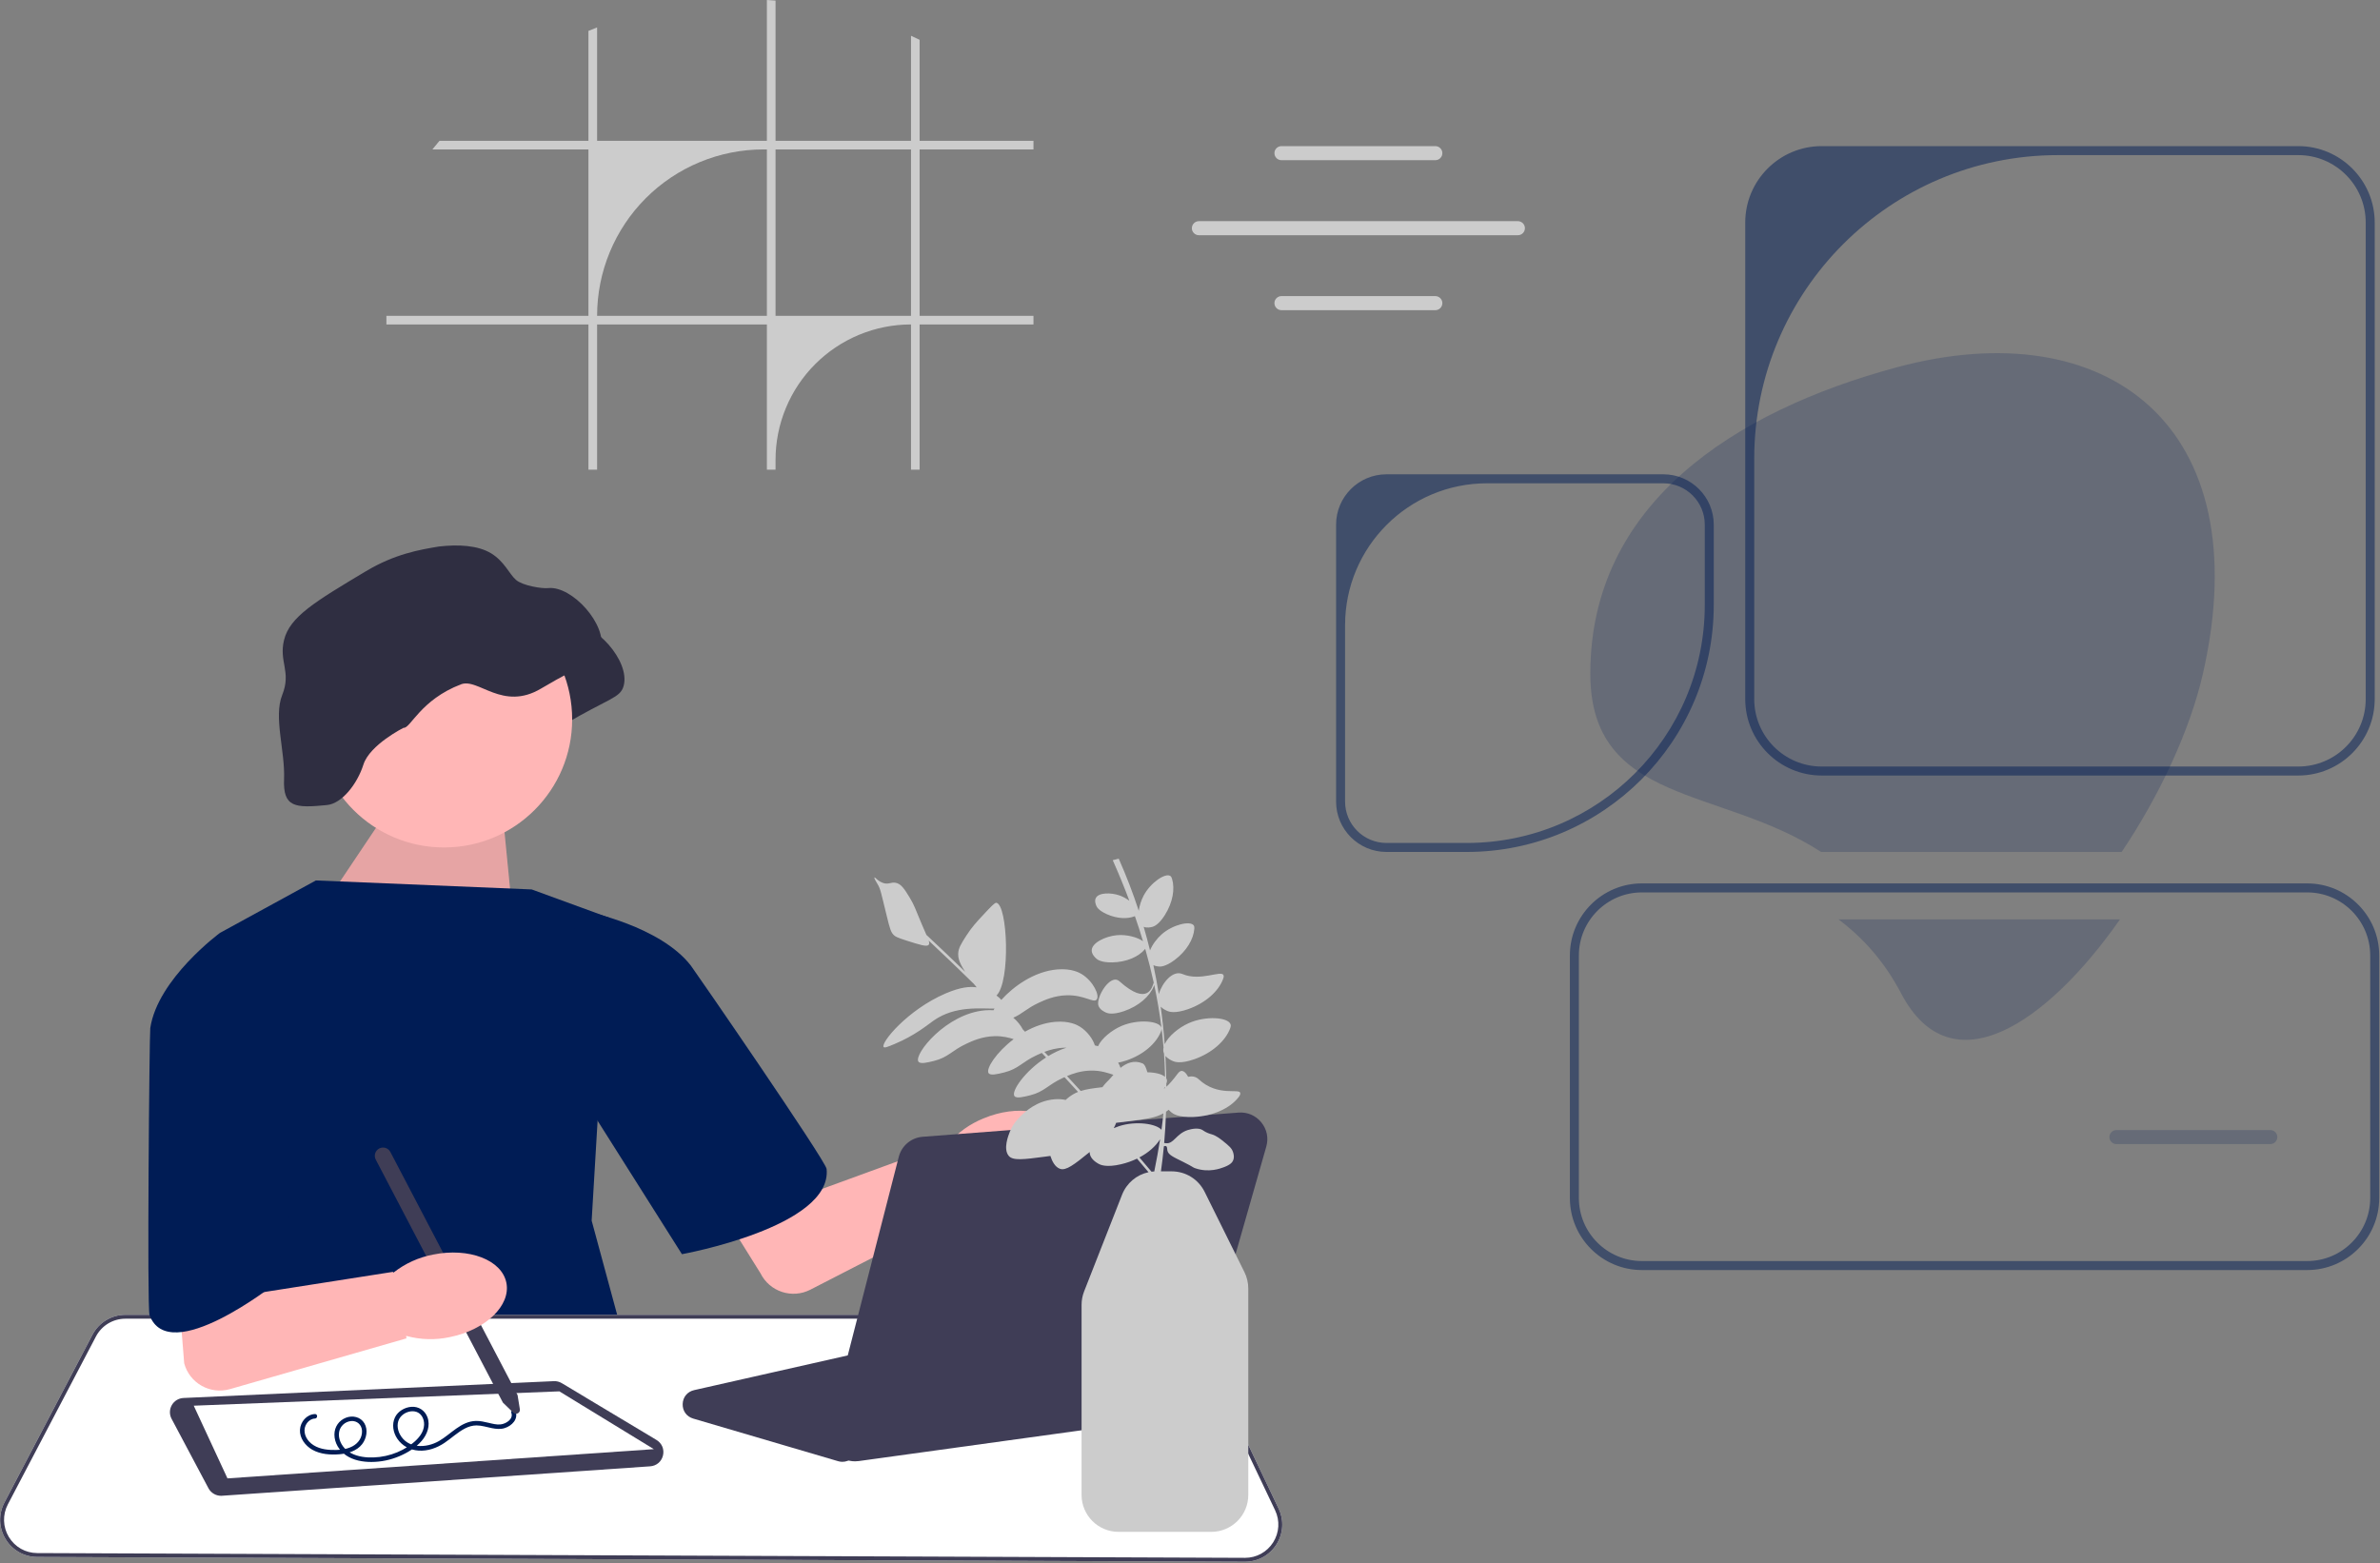 <svg width="1588" height="1043" viewBox="0 0 1588 1043" fill="none" xmlns="http://www.w3.org/2000/svg">
<rect x="0" y="0" width="1588" height="1043" fill="#808080" stroke="none"/>
<path d="M343.001 504.371C315.866 514.707 288.951 510.555 284.5 509.818L190.855 502.309C194.058 490.464 197.65 502.614 203.51 487.972C209.804 472.247 201.15 465.917 204.756 451.227C208.56 435.728 225.485 425.612 259.335 405.38C278.783 393.756 288.769 387.9 301.608 385.755C323.93 382.026 349.391 387.304 352.446 397.88C353.609 401.909 351.159 405.453 354.052 410.366C357.296 415.873 363.949 417.488 365.469 417.857C372.387 419.536 376.834 417.06 380.987 416.607C396.762 414.887 420.594 441.011 416.131 457.63C413.895 465.952 406.192 465.828 376.177 483.676C350.575 498.9 354.496 499.992 343.001 504.371Z" fill="#2F2E41"/>
<path d="M257.77 542.149L211.258 611.527L344.77 638.527L336.266 551.669L257.77 542.149Z" fill="#FFB6B6"/>
<path opacity="0.1" d="M257.77 542.149L211.258 611.527L344.77 638.527L336.266 551.669L257.77 542.149Z" fill="black"/>
<path d="M354.77 593.527L210.77 587.527L146.77 622.527L149.77 847.527L82.77 974.527L420.77 910.527L394.77 814.527L406.77 612.527L354.77 593.527Z" fill="#001C55"/>
<path d="M851.679 1030.63C856.276 1023.38 856.819 1014.43 853.131 1006.68L798.324 891.523C794.234 882.929 785.44 877.376 775.922 877.376H83.668C74.415 877.376 65.997 882.466 61.699 890.661L2.953 1002.64C-1.107 1010.38 -0.84 1019.47 3.668 1026.96C8.176 1034.45 16.085 1038.94 24.825 1038.98L830.632 1042.15H830.733C839.275 1042.15 847.1 1037.85 851.679 1030.63Z" fill="white"/>
<path d="M851.679 1030.63C856.276 1023.38 856.819 1014.43 853.131 1006.68L798.324 891.523C794.234 882.929 785.44 877.376 775.922 877.376H83.668C74.415 877.376 65.997 882.466 61.699 890.661L2.953 1002.64C-1.107 1010.38 -0.84 1019.47 3.668 1026.96C8.176 1034.45 16.085 1038.94 24.825 1038.98L830.632 1042.15H830.733C839.275 1042.15 847.1 1037.85 851.679 1030.63ZM775.922 879.98C784.441 879.98 792.311 884.951 795.973 892.642L850.779 1007.8C854.081 1014.73 853.595 1022.75 849.48 1029.24C845.382 1035.7 838.379 1039.55 830.732 1039.55H830.642L24.835 1036.37C17.013 1036.34 9.933 1032.32 5.899 1025.62C1.864 1018.92 1.625 1010.78 5.259 1003.85L64.005 891.869C67.852 884.536 75.386 879.98 83.668 879.98H775.922Z" fill="#3F3D56"/>
<path d="M148.119 998.127L433.793 978.486C438.011 978.196 441.375 975.352 442.362 971.242C443.351 967.132 441.647 963.07 438.022 960.895L374.851 922.992C373.247 922.029 371.407 921.561 369.542 921.651L122.436 932.884C119.169 933.031 116.251 934.815 114.63 937.656C113.009 940.496 112.958 943.916 114.492 946.804L139.094 993.115C140.746 996.224 143.983 998.149 147.468 998.149C147.684 998.149 147.901 998.142 148.119 998.127Z" fill="#3F3D56"/>
<path d="M436.27 967.027L151.77 986.527L129.27 938.027L373.217 928.46L436.27 967.027Z" fill="white"/>
<path d="M296.27 565.519C249.054 565.519 210.778 527.243 210.778 480.027C210.778 432.811 249.054 394.535 296.27 394.535C343.486 394.535 381.762 432.811 381.762 480.027C381.762 527.243 343.486 565.519 296.27 565.519Z" fill="#FFB6B6"/>
<path d="M307.627 456.64C280.492 466.977 273.726 486.387 269.274 485.651C269.274 485.651 246.695 496.981 242.492 510.191C238.289 523.401 228.021 536.227 218.173 537.212C196.749 539.354 188.774 538.708 189.53 519.921C190.287 501.133 182.425 478.447 188.285 463.805C194.578 448.08 185.925 441.75 189.53 427.06C193.334 411.561 210.259 401.445 244.109 381.213C263.557 369.588 279.947 366.849 292.786 364.704C305.909 363.175 318.957 363.894 327.775 369.293C336.593 374.692 339.817 383.114 344.304 386.984C348.79 390.854 361.608 392.893 365.761 392.44C381.536 390.72 405.368 416.844 400.905 433.463C398.67 441.785 390.967 441.661 360.951 459.509C335.349 474.733 319.123 452.261 307.627 456.64Z" fill="#2F2E41"/>
<path d="M210.137 943.605C204.637 943.822 200.451 948.75 200.148 954.089C199.833 959.631 203.686 964.736 208.315 967.374C213.738 970.465 220.507 970.961 226.613 970.429C232.105 969.951 238.081 968.243 241.615 963.707C244.589 959.891 245.683 954.126 243.154 949.794C240.646 945.499 235.313 944.313 230.852 946.037C226.131 947.861 223.163 952.154 223.133 957.228C223.1 962.853 226.348 968.049 230.906 971.159C235.822 974.513 242.01 975.592 247.862 975.578C254.238 975.564 260.586 974.225 266.452 971.74C271.948 969.412 277.439 966.055 281.368 961.493C285.052 957.216 287.257 951.282 285.212 945.735C283.535 941.185 279.298 938.396 274.445 938.781C270.002 939.134 265.509 941.712 263.537 945.817C261.312 950.449 262.311 956.006 265.143 960.146C268.412 964.928 273.58 967.614 279.318 968.003C285.425 968.416 291.474 966.245 296.498 962.89C301.15 959.784 305.239 955.807 310.233 953.223C312.637 951.979 315.253 951.188 317.974 951.192C321.44 951.196 324.771 952.334 328.141 952.994C330.997 953.554 333.941 953.88 336.76 952.967C339.172 952.186 341.43 950.755 342.949 948.702C344.386 946.76 344.891 944.327 344.077 942.021C343.438 940.213 340.539 940.991 341.184 942.818C342.673 947.035 337.565 950.133 333.99 950.52C331.278 950.813 328.48 950.029 325.863 949.417C323.136 948.779 320.348 948.127 317.528 948.196C307.539 948.442 300.936 956.981 292.882 961.613C284.414 966.484 272.014 966.824 266.829 957.145C264.946 953.63 264.557 948.957 267.144 945.673C269.299 942.937 273.128 941.3 276.599 941.83C280.957 942.496 283.128 946.647 282.969 950.773C282.775 955.824 279.255 959.927 275.501 962.952C267.144 969.685 256.062 973.115 245.374 972.513C240.359 972.231 235.029 970.925 231.133 967.586C227.767 964.701 225.47 960.01 226.279 955.516C226.979 951.626 230.24 948.676 234.182 948.285C238.213 947.884 241.364 950.747 241.544 954.774C241.746 959.304 239.055 963.085 235.155 965.148C230.737 967.485 225.383 967.774 220.488 967.52C215.29 967.249 209.873 965.879 206.236 961.921C203.133 958.545 201.957 953.536 204.816 949.629C206.078 947.905 207.976 946.69 210.137 946.605C212.061 946.529 212.071 943.528 210.137 943.605Z" fill="#001C55"/>
<path d="M346.865 940.391L345.336 930.933L260.462 768.714C259.056 766.028 255.725 764.985 253.039 766.391C250.352 767.797 249.309 771.127 250.715 773.814L335.552 935.961L342.487 942.682C343.308 943.472 344.491 943.642 345.501 943.114C346.511 942.586 347.046 941.516 346.865 940.391Z" fill="#3F3D56"/>
<path d="M289.012 837.184C279.436 838.987 270.432 843.056 262.752 849.053L262.319 849.146L262.232 848.715L169.73 863.204L176.432 740.168L106.327 701.771L122.897 909.744C126.486 923.026 140.27 930.783 153.485 926.958L271.236 893.088L270.942 891.639L271.354 891.528C280.764 894.066 290.646 894.313 300.172 892.248C324.068 887.412 340.943 871.162 337.863 855.955C334.783 840.747 312.917 832.343 289.012 837.184Z" fill="#FFB6B6"/>
<path d="M225.77 644.527L146.77 622.527C146.77 622.527 105.27 653.027 100.27 686.027C99.675 689.952 98.026 872.773 99.77 877.527C112.692 912.746 183.77 856.527 183.77 856.527L225.77 644.527Z" fill="#001C55"/>
<path d="M568.435 973.116L576.625 966.097C577.844 965.051 579.327 964.358 580.912 964.094L763.395 933.68C767.56 932.985 770.637 929.977 771.425 925.829C772.212 921.681 770.453 917.754 766.832 915.581L701.73 876.52C699.554 875.215 696.994 874.804 694.517 875.363L463.143 927.637C458.645 928.652 455.643 932.287 455.496 936.896C455.348 941.506 458.112 945.325 462.537 946.627L559.277 975.08C560.195 975.35 561.131 975.482 562.06 975.482C564.369 975.482 566.628 974.665 568.435 973.116Z" fill="#3F3D56"/>
<path d="M656.314 746.277C647.269 749.899 639.223 755.635 632.849 763.005L632.443 763.18L632.274 762.774L544.327 794.897L450.424 642.855L398.512 675.028L507.39 849.623C513.482 861.959 528.507 866.901 540.732 860.589L649.698 804.564L649.129 803.2L649.511 803.011C659.235 803.68 668.978 802.009 677.923 798.139C700.432 788.768 713.841 769.558 707.875 755.235C701.909 740.911 678.83 736.899 656.314 746.277Z" fill="#FFB6B6"/>
<path d="M349.691 670.303L391.225 608.193C391.225 608.193 440.649 617.976 461.009 644.424C463.554 647.73 550.972 774.513 551.535 780.046C555.478 818.777 455.006 836.924 455.006 836.924L349.691 670.303Z" fill="#001C55"/>
<path d="M572.955 974.982L782.136 946.07C789.137 945.103 794.916 940.087 796.858 933.291L844.901 765.139C846.529 759.439 845.314 753.538 841.567 748.946C837.82 744.354 832.284 741.981 826.372 742.433L615.622 758.579C607.997 759.163 601.597 764.532 599.694 771.938L553.22 952.856C551.737 958.63 553.22 964.732 557.188 969.181C560.604 973.012 565.449 975.151 570.499 975.151C571.313 975.151 572.134 975.096 572.955 974.982Z" fill="#3F3D56"/>
<path d="M619.581 630.56C618.359 631.905 613.922 630.535 605.097 627.74C598.39 625.615 597.356 624.841 596.718 624.287C594.475 622.338 593.887 620.289 591.665 611.235C587.678 594.985 587.554 593.371 585.507 589.922C584.801 588.735 583.02 585.902 583.454 585.551C583.901 585.191 585.829 588.141 589.391 589.256C592.864 590.343 594.427 588.602 597.391 589.046C601.223 589.619 603.502 593.259 607.076 599.151C610.24 604.368 610.639 606.467 615.076 616.834C616.333 619.771 617.345 622.044 618.122 623.84C626.834 631.971 635.475 640.21 644.037 648.52C643.871 648.267 643.716 648.029 643.581 647.822C639.789 641.999 639.274 638.878 639.329 636.538C639.418 632.749 641.228 629.862 644.844 624.244C648.388 618.738 651.745 615.105 655.791 610.77C661.094 605.088 663.745 602.246 664.801 602.433C672.343 603.768 674.36 655.12 664.871 664.304C666.202 665.256 667.305 666.253 668.103 667.233C676.226 658.214 690.141 648.138 705.555 646.898C715.058 646.133 720.303 649.115 721.934 650.139C729.471 654.874 733.953 664.349 731.702 667.023C729.603 669.516 723.541 663.848 711.661 664.16C703.371 664.378 696.895 667.386 693.05 669.171C684.986 672.917 682.036 676.599 676.09 679.122C678.877 681.419 681.086 684.286 682.473 686.96C682.953 687.455 683.432 687.952 683.912 688.448C690.047 684.991 696.956 682.454 704.198 681.871C713.701 681.107 718.946 684.089 720.577 685.113C725.657 688.304 729.338 693.643 730.516 697.607C731.286 697.762 731.999 697.938 732.651 698.129C734.954 692.925 741.808 687.436 748.18 684.67C759.149 679.909 773.397 681.171 774.922 685.699C774.971 685.843 774.983 685.985 775.004 686.128C773.802 676.426 772.169 666.793 770.13 657.229C770.06 657.502 769.974 657.778 769.858 658.069C767.15 664.87 759.833 671.397 749.86 674.784C742.032 677.442 738.753 676.064 737.92 675.679C737.124 675.311 733.688 673.836 732.846 670.903C731.285 665.466 740.845 649.395 746.875 654.785C766.249 672.105 768.908 658.08 769.798 655.72C768.15 648.159 766.254 640.641 764.128 633.166C764.091 633.212 764.059 633.257 764.021 633.303C759.788 638.437 751.642 642.053 742.07 642.213C734.557 642.338 732.102 640.235 731.488 639.671C730.902 639.131 728.337 636.9 728.423 634.128C728.583 628.988 737.727 624.802 745.043 624.076C751.784 623.407 759.044 625.471 762.645 628.085C760.971 622.487 759.17 616.914 757.248 611.365C752.328 613.374 745.359 613.104 738.512 610.044C732.866 607.52 731.768 605.096 731.507 604.462C731.258 603.855 730.123 601.298 731.153 599.261C733.062 595.484 741.339 595.548 747.047 597.555C749.398 598.382 751.633 599.654 753.548 601.092C750.143 591.996 746.432 582.966 742.441 574.002L746.441 573.002C751.539 584.453 755.985 596.053 759.805 607.781C760.28 604.342 761.471 600.677 763.038 597.7C767.647 588.946 777.491 582.379 780.82 584.51C781.486 584.936 781.766 585.63 782.02 586.457C784.061 593.107 782.524 602.297 777.149 610.741C772.931 617.368 769.683 618.299 768.836 618.509C768.122 618.687 765.363 619.448 763.096 618.467C764.621 623.692 766.031 628.94 767.316 634.211C768.863 630.37 771.912 626.277 775.137 623.447C782.572 616.921 794.114 614.31 796.461 617.49C796.93 618.126 796.944 618.875 796.885 619.737C796.412 626.678 791.689 634.71 783.65 640.673C777.34 645.353 773.974 645.059 773.108 644.953C772.599 644.89 771.059 644.737 769.575 644.066C770.953 650.471 772.157 656.906 773.198 663.369C775.28 656.139 782.352 647.12 789.027 649.989C800.872 655.081 814.795 647.26 816.327 650.68C816.726 651.57 816.396 652.488 816.014 653.483C812.946 661.496 804.471 669.259 792.834 673.382C783.7 676.617 779.836 675.053 778.854 674.615C778.204 674.325 776.056 673.427 774.456 671.762C775.606 680.067 776.488 688.413 777.109 696.796C779.578 691.404 786.534 685.724 793.046 682.795C804.468 677.657 819.407 678.783 821.067 683.504C821.398 684.448 821.137 685.359 820.745 686.381C817.595 694.605 808.897 702.573 796.953 706.805C787.578 710.126 783.612 708.521 782.604 708.071C781.868 707.742 779.267 706.656 777.609 704.592C777.821 708.468 777.985 712.35 778.089 716.239C778.118 717.347 778.136 718.454 778.157 719.562C778.292 719.78 778.409 720.002 778.487 720.235C778.807 721.185 778.589 722.099 778.214 723.098C778.222 723.802 778.226 724.505 778.231 725.208C780.321 723.314 782.814 720.466 785.812 716.407C788.518 712.744 791.087 715.432 792.738 718.55C795.325 717.974 797.793 718.33 799.734 720.143C812.75 732.302 827.349 725.852 827.555 729.477C827.615 730.523 827.054 731.355 826.348 732.257C820.665 739.517 809.508 744.813 796.254 745.372C785.851 745.81 782.377 742.983 781.507 742.222C781.201 741.955 780.516 741.379 779.774 740.568C779.178 741.044 778.599 741.475 778.017 741.869C777.788 748.829 777.379 755.781 776.772 762.72C777.265 762.765 777.737 762.846 778.089 762.881C783.128 763.395 784.825 756.597 792.437 754.113C794.965 753.288 799.835 752.388 802.401 754.113C802.771 754.361 804.032 755.296 805.988 756.106C807.145 756.585 808.028 756.807 808.38 756.903C811.503 757.757 814.395 760.101 816.351 761.686C820.027 764.665 821.865 766.154 822.728 768.86C823 769.711 823.764 772.107 822.728 774.44C822.239 775.542 821.103 777.182 816.75 778.824C814.162 779.8 806.615 782.647 797.619 779.621C795.57 778.932 797.134 779.179 789.249 775.237C783.045 772.136 779.417 770.653 778.886 767.664C778.699 766.614 778.887 765.332 778.089 764.874C777.645 764.62 777.108 764.743 776.573 764.936C776.051 770.515 775.399 776.085 774.609 781.644H781.707C791.133 781.644 799.589 786.89 803.775 795.335L830.327 848.903C832.003 852.284 832.89 856.066 832.89 859.841V997.584C832.89 1011.16 821.841 1022.21 808.26 1022.21H746.283C732.702 1022.21 721.653 1011.16 721.653 997.584V870.749C721.653 867.657 722.225 864.63 723.355 861.751L748.661 797.275C751.73 789.456 758.378 783.924 766.324 782.212C763.775 779.19 761.223 776.171 758.65 773.162C755.411 774.725 751.847 776.008 748.016 776.909C737.88 779.291 733.937 777.167 732.939 776.583C731.987 776.026 727.857 773.76 727.157 769.981C727.082 769.576 727.053 769.166 727.059 768.754C716.676 777.193 711.261 781.353 707.304 779.966C703.902 778.774 701.96 774.866 700.848 771.359C699.686 771.52 698.454 771.685 697.142 771.861C682.922 773.759 675.757 774.64 673.016 771.272C669.222 766.611 672.823 757.623 673.815 755.146C675.972 749.762 679.29 746.486 681.352 744.493C684.028 741.905 691.657 734.529 703.667 733.546C706.278 733.332 708.623 733.496 711.013 733.996C711.845 733.234 712.724 732.488 713.691 731.779C715.535 730.429 717.355 729.429 719.315 728.647C716.309 725.354 713.295 722.071 710.266 718.801C709.787 719.019 709.332 719.23 708.914 719.424C698.993 724.032 696.813 728.544 687.272 730.919C682.944 731.997 678.043 733.217 676.83 731.383C674.675 728.124 683.823 714.717 697.959 705.645C697.006 704.636 696.051 703.63 695.095 702.624C693.803 703.166 692.664 703.694 691.693 704.145C681.772 708.753 679.593 713.265 670.052 715.64C665.724 716.718 660.823 717.938 659.61 716.104C657.687 713.196 664.763 702.206 676.35 693.427C673.167 692.416 668.947 691.296 663.481 691.439C655.191 691.657 648.715 694.665 644.871 696.45C634.95 701.058 632.77 705.57 623.23 707.945C618.901 709.023 614.001 710.243 612.788 708.409C609.584 703.564 631.345 676.272 657.376 674.177C659.396 674.014 661.213 674.028 662.854 674.149C663.081 673.773 663.328 673.387 663.587 672.995C654.78 673.278 637.579 670.76 622.939 681.038C618.718 684.002 610.517 690.974 596.793 696.702C592.406 698.533 590.2 699.433 589.593 698.681C587.418 695.99 605.5 673.843 630.939 662.933C641.025 658.607 647.256 658.198 651.689 658.853C651.006 658.075 650.34 657.271 649.699 656.464C639.793 646.749 629.763 637.135 619.642 627.651C620.132 629.166 620.116 629.972 619.581 630.56ZM746.699 751.476C757.887 747.854 771.435 749.799 774.968 753.92C775.466 750.268 775.899 746.61 776.255 742.946C771.158 745.792 765.84 746.555 755.75 747.902C751.453 748.476 747.81 748.953 744.729 749.252C744.315 750.374 743.874 751.383 743.362 752.349C743.302 752.461 743.239 752.568 743.178 752.678L743.268 752.78C744.416 752.282 745.568 751.842 746.699 751.476ZM776.425 702.406C776.106 701.347 776.099 700.22 776.343 699.058C775.995 694.847 775.56 690.65 775.046 686.465C775.059 687.105 774.856 687.747 774.579 688.441C771.469 696.253 763.064 703.751 751.608 707.641C749.471 708.366 747.638 708.824 746.059 709.104C746.754 710.314 747.286 711.494 747.639 712.585C751.544 709.447 756.572 707.166 762.276 709.586C763.828 710.245 764.749 712.655 765.55 715.536C770.819 715.627 775.223 716.727 777.32 718.587C777.308 717.811 777.312 717.037 777.292 716.26C777.173 711.831 776.955 707.416 776.648 703.015C776.564 702.818 776.488 702.616 776.425 702.406ZM777.305 725.186C777.078 725.651 776.829 726.114 776.571 726.575C776.805 726.403 777.045 726.217 777.291 726.016C777.298 725.74 777.3 725.463 777.305 725.186ZM768.308 781.872C768.921 781.791 769.54 781.732 770.165 781.697C771.608 774.536 772.94 767.38 774.055 760.21C771.123 764.863 766.338 769.122 760.243 772.352C762.948 775.518 765.63 778.693 768.308 781.872ZM721.086 728.013C724.901 726.788 729.379 726.201 735.575 725.481C737.145 723.299 738.764 721.691 739.961 720.534C740.609 719.908 741.604 718.665 742.893 717.21C739.553 716.138 734.568 714.228 727.524 714.413C721.122 714.582 715.809 716.412 711.948 718.06C715.006 721.365 718.05 724.684 721.086 728.013ZM699.462 704.708C703.211 702.442 707.278 700.502 711.558 699.139C711.142 699.135 710.735 699.123 710.303 699.134C704.995 699.274 700.436 700.557 696.83 701.931C697.708 702.856 698.586 703.78 699.462 704.708Z" fill="#CCCCCC"/>
<path d="M398.402 313.387L392.623 313.387L392.623 216.507L257.809 216.507L257.809 210.742L392.623 210.742L392.623 99.711L288.512 99.711C290.038 97.77 291.609 95.853 293.224 93.961L392.623 93.961L392.623 20.627C394.535 19.812 396.461 19.026 398.402 18.286L398.402 93.961L511.686 93.961L511.686 -1.10973e-05C513.627 0.089 515.539 0.222 517.465 0.385L517.465 93.961L607.841 93.961L607.841 23.857C609.782 24.717 611.693 25.621 613.59 26.569L613.59 93.961L689.562 93.961L689.562 99.711L613.59 99.711L613.59 210.742L689.562 210.742L689.562 216.507L613.59 216.507L613.59 313.387L607.841 313.387L607.841 216.507C595.972 216.504 584.219 218.84 573.253 223.381C562.287 227.922 552.323 234.579 543.93 242.972C535.538 251.364 528.881 261.328 524.34 272.294C519.799 283.26 517.463 295.013 517.465 306.882L517.465 313.387L511.686 313.387L511.686 216.507L398.402 216.507L398.402 313.387ZM607.841 210.742L607.841 99.711L517.465 99.711L517.465 210.742L607.841 210.742ZM511.686 210.742L511.686 99.711L509.419 99.711C494.839 99.712 480.402 102.584 466.933 108.165C453.463 113.745 441.224 121.924 430.915 132.234C420.606 142.544 412.429 154.784 406.851 168.255C401.272 181.725 398.401 196.163 398.402 210.742L511.686 210.742Z" fill="#CCCCCC"/>
<path opacity="0.2" d="M1061.1 449.511C1061.1 336.635 1156.5 274.541 1265.48 245.131C1405.2 207.425 1507.53 283.725 1469.86 449.511C1461.32 487.085 1440.9 530.969 1415.63 568.507H1215.07C1148.08 524.891 1061.1 537.123 1061.1 449.511Z" fill="#001C55"/>
<path opacity="0.5" d="M1164.47 148.507V466.507C1164.47 494.629 1187.35 517.507 1215.47 517.507H1533.47C1561.59 517.507 1584.47 494.629 1584.47 466.507V148.507C1584.47 120.385 1561.59 97.507 1533.47 97.507H1215.47C1187.35 97.507 1164.47 120.385 1164.47 148.507ZM1215.47 511.507C1190.62 511.507 1170.47 491.36 1170.47 466.507V306.184C1170.47 194.249 1261.21 103.507 1373.15 103.507H1533.47C1558.32 103.507 1578.47 123.654 1578.47 148.507V466.507C1578.47 491.36 1558.32 511.507 1533.47 511.507H1215.47Z" fill="#001C55"/>
<path opacity="0.2" d="M1412.14 763.478H1514.8C1517.39 763.478 1519.49 761.372 1519.49 758.784C1519.49 756.196 1517.39 754.091 1514.8 754.091H1412.14C1409.55 754.091 1407.45 756.196 1407.45 758.784C1407.45 761.372 1409.55 763.478 1412.14 763.478Z" fill="#001C55"/>
<path d="M855.025 106.894H957.687C960.275 106.894 962.381 104.788 962.381 102.2C962.381 99.612 960.275 97.507 957.687 97.507H855.025C852.436 97.507 850.331 99.612 850.331 102.2C850.331 104.788 852.436 106.894 855.025 106.894Z" fill="#CCCCCC"/>
<path d="M855.025 206.985H957.687C960.275 206.985 962.381 204.879 962.381 202.291C962.381 199.703 960.275 197.598 957.687 197.598H855.025C852.436 197.598 850.331 199.703 850.331 202.291C850.331 204.879 852.436 206.985 855.025 206.985Z" fill="#CCCCCC"/>
<path d="M799.935 156.973H1012.78C1015.36 156.973 1017.47 154.867 1017.47 152.278C1017.47 149.69 1015.36 147.585 1012.78 147.585H799.935C797.347 147.585 795.242 149.69 795.242 152.278C795.242 154.867 797.347 156.973 799.935 156.973Z" fill="#CCCCCC"/>
<path opacity="0.5" d="M1095.52 847.507H1539.42C1565.92 847.507 1587.47 825.953 1587.47 799.46V637.554C1587.47 611.061 1565.92 589.507 1539.42 589.507H1095.52C1069.02 589.507 1047.47 611.061 1047.47 637.554V799.46C1047.47 825.953 1069.02 847.507 1095.52 847.507ZM1539.42 595.507C1562.61 595.507 1581.47 614.368 1581.47 637.554V799.46C1581.47 822.646 1562.61 841.507 1539.42 841.507H1095.52C1072.33 841.507 1053.47 822.646 1053.47 799.46V637.554C1053.47 614.368 1072.33 595.507 1095.52 595.507H1539.42Z" fill="#001C55"/>
<path opacity="0.5" d="M925.084 568.507H978.659C1069.54 568.507 1143.47 494.573 1143.47 403.697V350.122C1143.47 331.586 1128.39 316.507 1109.86 316.507H925.084C906.549 316.507 891.47 331.586 891.47 350.122V534.892C891.47 553.428 906.549 568.507 925.084 568.507ZM1109.86 322.507C1125.11 322.507 1137.47 334.87 1137.47 350.121V403.697C1137.47 491.405 1066.37 562.507 978.661 562.507H925.084C909.833 562.507 897.47 550.144 897.47 534.893V417.208C897.47 364.906 939.869 322.507 992.171 322.507H1109.86Z" fill="#001C55"/>
<path opacity="0.2" d="M1268.48 662.891C1257.07 641.142 1242.61 625.451 1226.67 613.507H1414.52C1366.17 682.569 1302.05 726.893 1268.48 662.891Z" fill="#001C55"/>
</svg>
